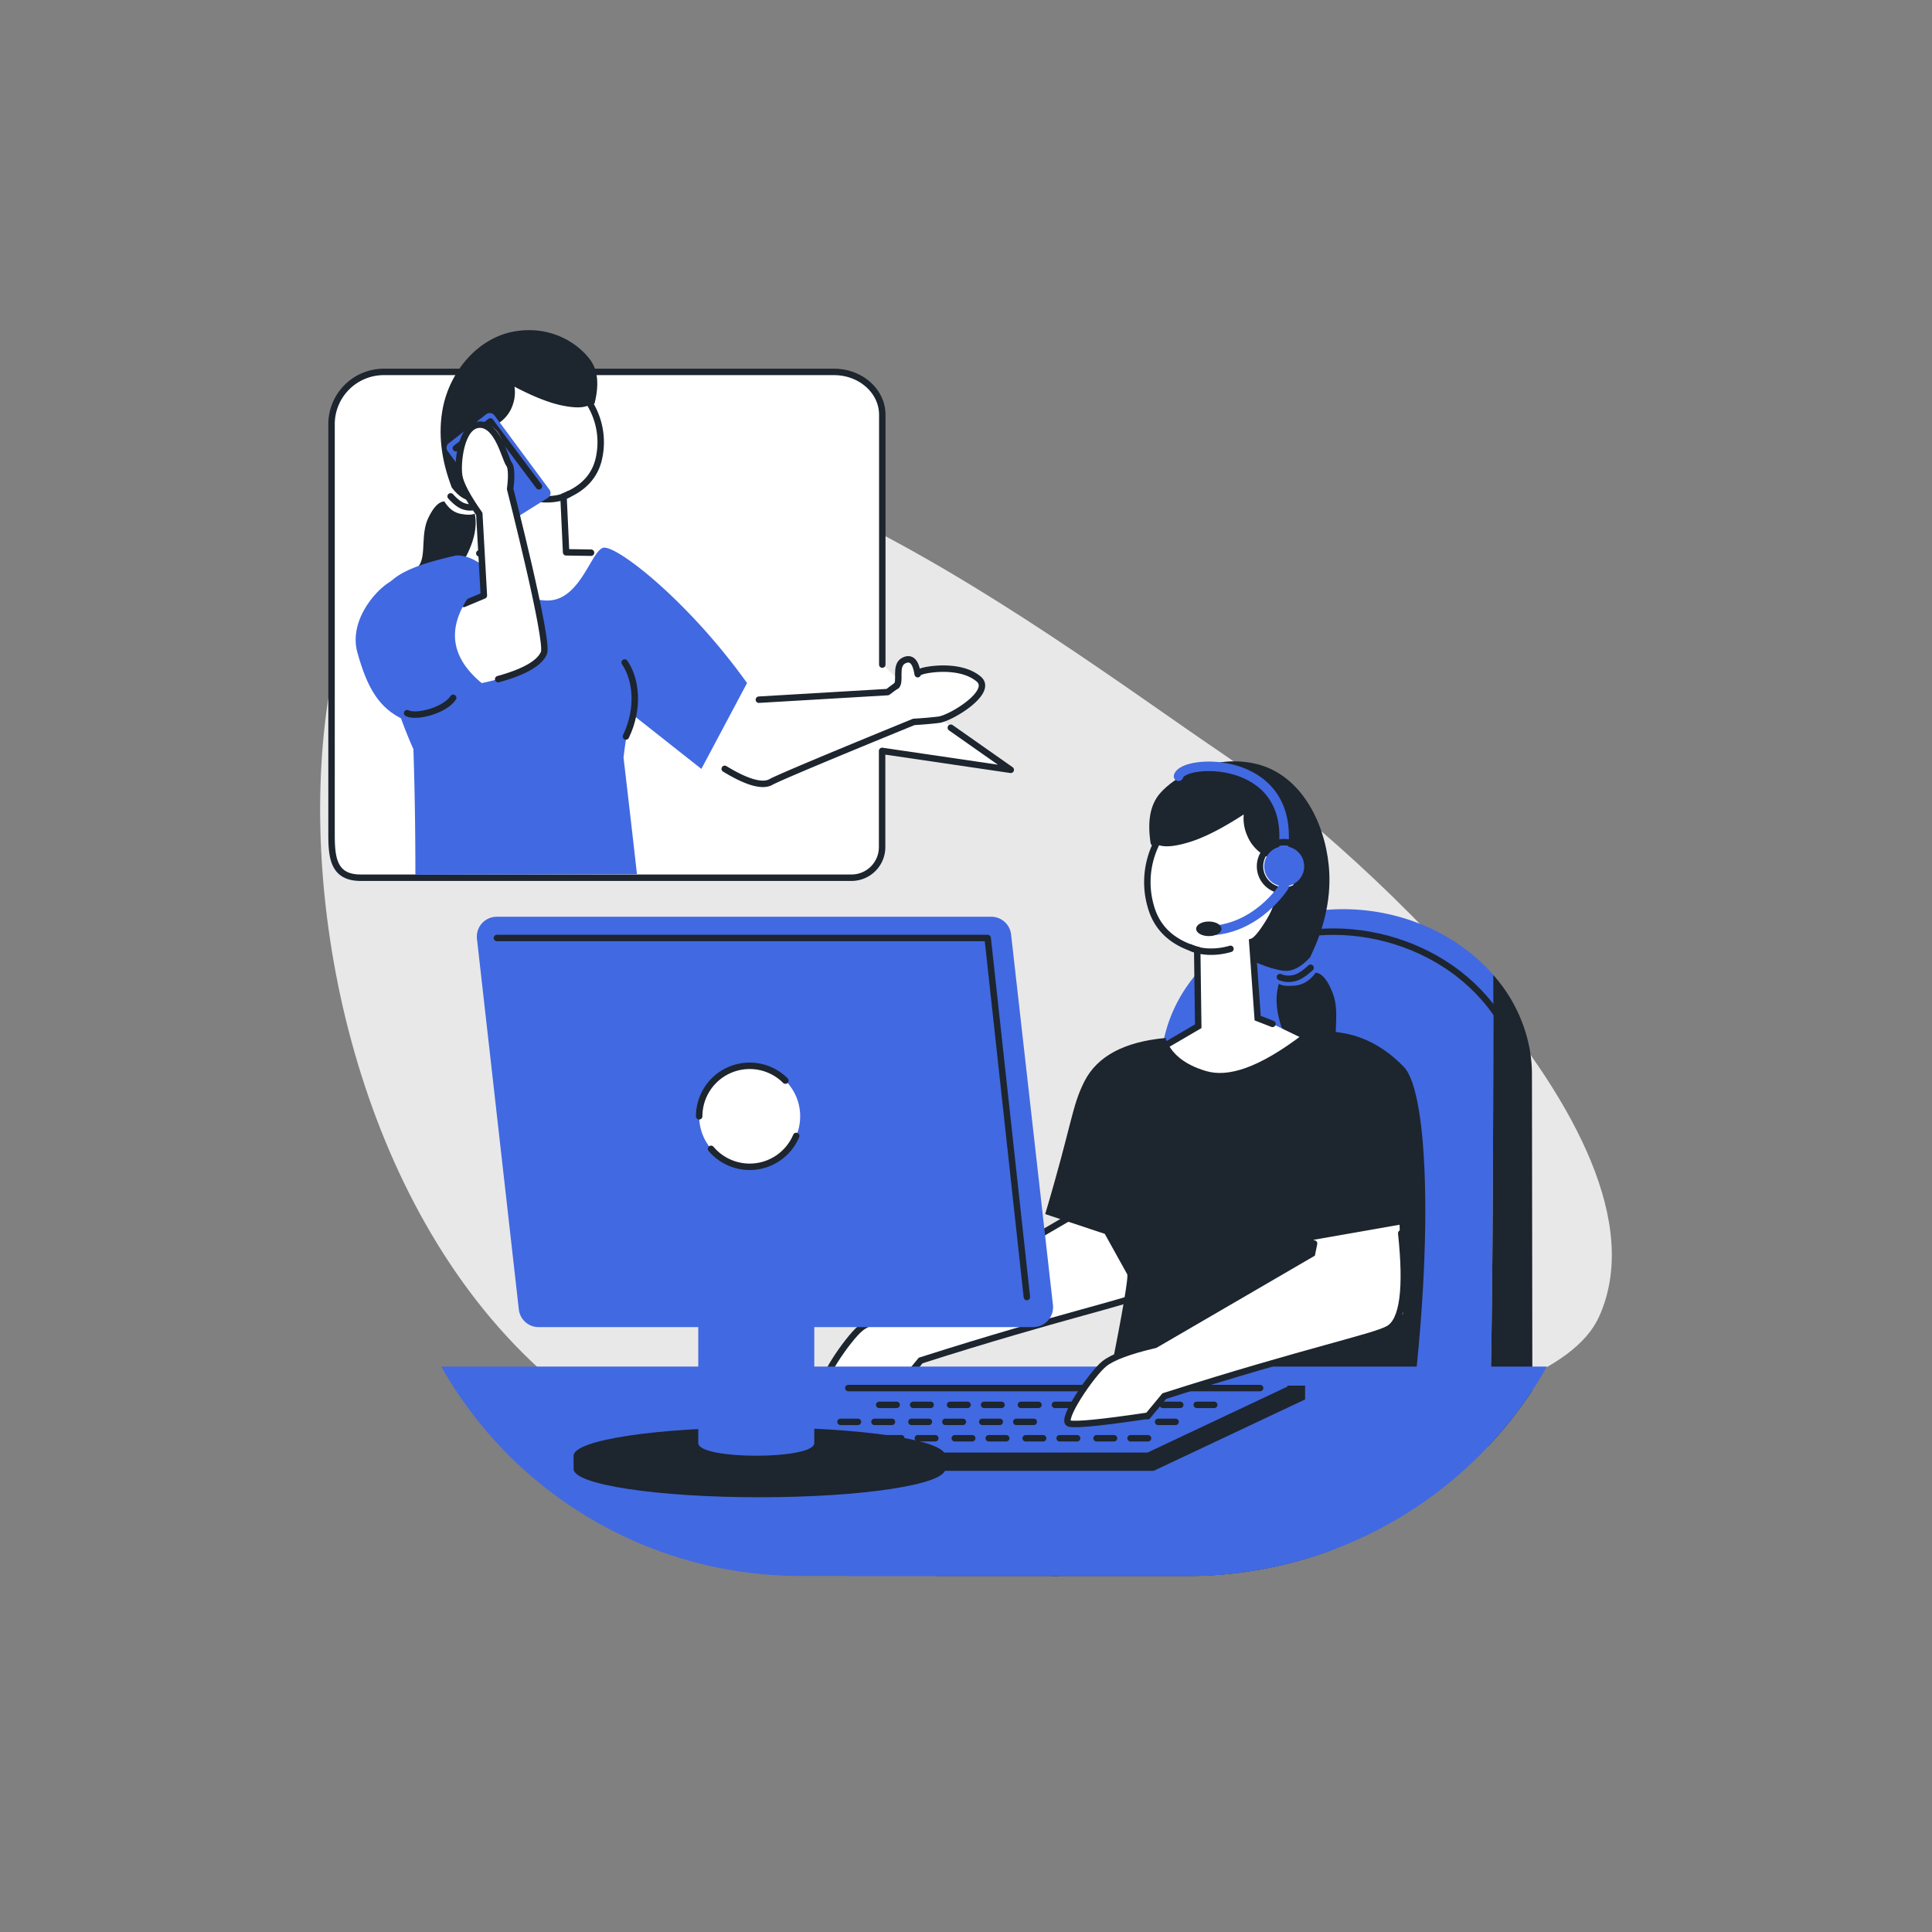 <svg id="Layer_1" data-name="Layer 1" xmlns="http://www.w3.org/2000/svg" xmlns:xlink="http://www.w3.org/1999/xlink" viewBox="0 0 1200 1200"><rect x="0" y="0" width="1200" height="1200" fill="#808080" stroke="none"/><defs><style>.cls-1,.cls-4,.cls-8,.cls-9{fill:none;}.cls-2{fill:#e9e8e8;}.cls-3{fill:#fff;}.cls-4,.cls-8{stroke:#1d252e;stroke-width:4px;}.cls-4,.cls-8,.cls-9{stroke-linecap:round;}.cls-4{stroke-linejoin:round;}.cls-5{fill:#1d252e;}.cls-6{fill:#4169e1;}.cls-7{clip-path:url(#clip-path);}.cls-9{stroke:#4169e1;stroke-width:5.91px;}</style><clipPath id="clip-path"><path class="cls-1" d="M240.9,361.83H994a0,0,0,0,1,0,0v360.9A256.12,256.12,0,0,1,737.91,978.86H497A256.12,256.12,0,0,1,240.9,722.73V361.83a0,0,0,0,1,0,0Z"/></clipPath></defs><path id="Path-141" class="cls-2" d="M758.14,467.29C647.45,392.45,393.16,193.21,260,309.14S199.75,981.74,592,921.8c147.36-22.52,370-34.95,401.22-104C1045.12,702.94,827.25,514,758.14,467.29Z"/><path class="cls-3" d="M590.57,452l37.22,26.15-79.9-11.75v59.76a19,19,0,0,1-19,19H224c-16.56,0-18.07-11.93-18.07-26.63V263.42A32.47,32.47,0,0,1,238.44,231H518c16.56,0,30,11.92,30,26.63V412.79"/><path class="cls-4" d="M590.57,452l37.22,26.15-79.9-11.75v59.76a19,19,0,0,1-19,19H224c-16.56,0-18.07-11.93-18.07-26.63V263.42A32.47,32.47,0,0,1,238.44,231H518c16.56,0,30,11.92,30,26.63V412.79"/><path id="Path-102" class="cls-5" d="M369.3,250.53q4.33-17.21-2.5-26.76c-6.83-9.54-23.26-21.71-46.52-18.05s-40.95,24.95-45.3,48.06q-4.34,23.11,5.64,49.09,6.4,8.36,13.23,8.22c6.83-.14,20.57-3.94,25.07-9Q323.41,297,369.3,250.53Z"/><path id="Path-103" class="cls-3" d="M366.3,250.6,373,267.33,371.32,287l-9.55,14.46-10.59,6.87.47,34.69,26.17.41-10.7,22.8c-16.05,9-35,10.92-55.41,9.2l-31.9-28.75L319,340.84,320.87,309l-10.44-13.13-5-12.63-8.63-.77L293.84,269l6-7,11.31-2.67,7-12.62-1.71-10.43L347.5,251Z"/><path id="Path-86" class="cls-4" d="M366.3,250.6a46,46,0,0,1,5.93,33Q368.95,301,350,308.32l1.62,34.73,15.49.24"/><path id="Path-87" class="cls-4" d="M365.66,249.39q-4.2,3.08-16.85.35t-32.39-13.5a20.62,20.62,0,0,1,.29,14.17,19.56,19.56,0,0,1-8.09,10.73q-10.78-2.52-13.57,5.9c-2.78,8.42.19,15.24,3,16.34q2.82,1.11,7.31-.15,0,6.42,6.22,14.62t9.18,8.87l-.42,34.37-22.63,2.6"/><path id="Path-98" class="cls-4" d="M353.47,306.78a21.85,21.85,0,0,1-8.13,2.89,36.29,36.29,0,0,1-12.74-.25"/><path id="Path-104" class="cls-4" d="M295.55,314.58a11.49,11.49,0,0,1-6.65.14q-4-.89-9-6.42"/><path id="Path-105" class="cls-5" d="M294.87,319q-2.47,1.32-8.67.18T276,311.46q-5.1.1-9.93,10.13c-4.84,10-1.45,22.43-5.43,29.09q-4,6.66-12.92,12.46,29.89,3,39.86-14.06T294.87,319Z"/><path id="Path-93" class="cls-3" d="M435.32,467.55q33,24.09,43.57,18.13c7.06-4,88.72-37.3,88.72-37.3s11.28-1.26,15.41-1.33c12.39-.21,34.27-19.45,24.87-25.28-4.21-2.62-25.87-6.92-33.52-5.31-2.27.48-8.58-8.2-11.88-6.37-4.09,2.28-5.46,15.43-11.14,19.78l-80,4.72-12.8-6Z"/><path id="Path-93-2" data-name="Path-93" class="cls-4" d="M556.9,425.77c-1.76,1.24-3.6,2.61-5.55,4.1l-80,4.72"/><path id="Path-93-3" data-name="Path-93" class="cls-4" d="M450.14,477.55q20.76,12.63,28.75,8.13c7.06-4,88.72-37.3,88.72-37.3s7.76-.39,15.41-1.33,34.4-17.25,24.87-25.28-25.87-6.92-33.52-5.31a22.32,22.32,0,0,0-4.15,1.38"/><path class="cls-6" d="M464,424.24l-2.93,5.52-21.66,40.73-3,5.62-.78,1.47-3.51-2.77-39.33-31.06c-2.68,1.59-5.5,26.79-5.5,26.79s.51,4.37,1.34,11.45c.76,6.52,1.79,15.34,2.91,25.14,1.31,11.31,2.76,23.94,4.09,35.86L258,543.32c0-21-.22-45.42-1-70.71q-.1-3.66-.22-7.27c-3.05-6.87-5.73-13.59-8.05-20.09a256.55,256.55,0,0,1-8-26.59,0,0,0,0,0,0,0c-4.68-19.49-5.77-35.3-4.37-44.81a23.17,23.17,0,0,1,1.77-6.56c5.45-11.44,22.89-17.21,45.07-22.26,18.8-1.08,35,29.6,58.46,27.89,18.75-1.49,25.37-29.59,32.62-32.59S426.93,372.4,464,424.24Z"/><path class="cls-6" d="M278.73,275.3l23.25-18a3.63,3.63,0,0,1,5.13.67l34.2,46.23a3.48,3.48,0,0,1-1,5L315,325.05a3.61,3.61,0,0,1-4.84-.9L278,280.09A3.46,3.46,0,0,1,278.73,275.3Z"/><polyline class="cls-4" points="283.13 278.4 304.56 261.76 334.73 302.04"/><path id="Path-93-4" data-name="Path-93" class="cls-3" d="M294.94,425.17c26.73-5.21,39.79-12.16,42.91-19.63s-21-101.85-21-101.85,1.81-12.18-.7-15.45-2.69-26.4-17.95-25-14.27,24.7-13,32.4q1.31,7.71,12.47,23.55l2.84,50.7-20.86,8.77C274.78,397.9,278.44,414,294.94,425.17Z"/><path id="Path-93-5" data-name="Path-93" class="cls-4" d="M309.42,421.83c17.09-4.68,25.94-10.32,28.43-16.29,3.13-7.47-21-101.85-21-101.85s1.81-12.18-.7-15.45-6.92-24.92-18.44-24.48-13.78,24.17-12.48,31.87q1.31,7.71,12.47,23.55l2.84,50.7-12.42,5.22"/><path id="Path-88" class="cls-6" d="M302.21,426.68c-21.56-16.22-26-35.15-10.14-57.32-22.75-10.42-37.73-12.89-47-9.42s-29,24.32-23.07,45.44S235,440,251.2,447.15,302.21,426.68,302.21,426.68Z"/><path class="cls-4" d="M388,411.5c7.13,10.32,9.23,28.33.78,45.95"/><path class="cls-4" d="M570,418.75c-.65-3.91-2.25-11.61-8.54-8.53s-1.41,13.66-5,16"/><path class="cls-4" d="M281.48,433.43c-5.3,7.95-23,12.47-28.6,9.54"/><g class="cls-7"><path class="cls-6" d="M823.83,1003.47c3.84,0,7.73-.14,11.64-.45a128,128,0,0,0,62.23-21.84l-17.72-7s42.29-45.15,44.43-75c3.47-48.34,3.09-293.68,3.09-293.68-23.87-27.29-62.75-43.71-103.81-40.36q-5.79.46-11.41,1.44c-47.27,8.14-84.56,42-90.5,85.49L694,856.16C683.47,932.91,744,1003.22,823.83,1003.47Z"/><path class="cls-8" d="M935.14,638.78c-29.95-54.32-102.08-73.32-152-50.89"/><rect class="cls-5" x="731.82" y="1017.03" width="52.07" height="46.55" transform="translate(1515.72 2080.6) rotate(-180)"/><path class="cls-5" d="M594.54,1033.72c-35.44-21.07-25.21-47.48-5.73-60.57s148-19.95,187-15.73S951.7,967.71,915.7,1030.5C890.51,1074.44,630,1054.8,594.54,1033.72Z"/><path class="cls-5" d="M880,974.22l17.72,7A124.29,124.29,0,0,0,951.8,878l-.28-210.65a89.47,89.47,0,0,0-1.61-16.78,95.63,95.63,0,0,0-22.42-45s.38,245.34-3.08,293.68C922.27,929.07,880,974.22,880,974.22Z"/><path id="Path-89" class="cls-6" d="M830.13,867.05c-72.47,25.9-137.57,25.32-137.57,25.32s-54,32.77-105.69,55c-40.64,16.26-61.51,24.28-65.43,39.56s20.77,93.2,31.88,105,48.61,29.46,65.7,32.93c134.05-77.4,74.25-105.8,196.33-150.77C846.38,950.13,890.83,905.52,830.13,867.05Z"/><path id="Path-105-2" data-name="Path-105" class="cls-5" d="M794.31,611.07q2.78,1.8,10.18,1.09t12.73-8q6,.65,10.65,12.92c4.67,12.27-.57,26.52,3.43,34.75q4,8.24,13.93,16-35.46.47-45.44-20.57T794.31,611.07Z"/><path id="Path-102-2" data-name="Path-102" class="cls-5" d="M714.74,524.1q-3.36-20.69,5.65-31.21c9-10.53,33.28-25,60.26-18.31s41.89,35.3,44.65,62.91q2.76,27.62-11.61,57.14-8.37,9.18-16.39,8.32c-8-.86-23.79-6.72-28.55-13.14Q764,583.39,714.74,524.1Z"/><path id="Path-103-2" data-name="Path-103" class="cls-3" d="M718.27,523.85l-6,20.39,4,23,12.77,16,13.19,6.94,1.68,23.72.31,23.58-25.73,15.05C713.18,658,758,672.71,773.8,671.74c26.34-1.62,38.19-25.32,38.19-25.32l-29.16-14.08-4.89-44.76L788.8,571l4.56-15.39,10.07-1.83,2-16.17-7.79-7.6L784,528.13,774.45,514l.9-12.44-35,20.68Z"/><path id="Path-86-2" data-name="Path-86" class="cls-8" d="M718.27,523.85a54.22,54.22,0,0,0-3.42,39.37q5.73,20.12,28.76,26.72l.64,47.47-19.7,11.52"/><path id="Path-87-2" data-name="Path-87" class="cls-8" d="M718.9,522.36q5.25,3.17,19.83-1.4t36.62-19.36a24.26,24.26,0,0,0,1.18,16.68A23.05,23.05,0,0,0,787.19,530q12.4-4.12,16.58,5.47c4.18,9.59,1.42,17.92-1.79,19.53a13.19,13.19,0,0,1-8.57,1.38c.48,5-1.48,10.2-5.79,17.08s-7.58,10.68-9.83,11.42l3.37,47.5,9.21,3.57"/><path id="Path-98-2" data-name="Path-98" class="cls-8" d="M739.4,588.49q3.44,1.92,9.86,2.52a42.62,42.62,0,0,0,15-1.67"/><path id="Path-104-2" data-name="Path-104" class="cls-8" d="M795,606.88a13.5,13.5,0,0,0,7.81.84q4.8-.63,11.22-6.63"/><polygon id="Path-108" class="cls-3" points="664.63 747.98 663.86 756.21 564.51 813.56 536.82 821.95 518.43 843.65 511.09 861.71 560.82 857.38 571.79 845.02 710.41 804.89 719.98 793.91 717.91 738.63 664.63 747.98"/><path id="Path-92" class="cls-8" d="M664.82,750.28l-1.28,6.29-97.43,56.69Q542.2,818.84,534.48,825c-7.71,6.19-27.82,35.59-21.72,37.08q6.09,1.49,48.06-4.73"/><path id="Path-93-6" data-name="Path-93" class="cls-8" d="M719,743.89q5.49,51.45-7.76,59.27c-8.83,5.22-51.19,13.72-139.4,41.86l-10.33,12.52"/><path id="Path-88-2" data-name="Path-88" class="cls-5" d="M723.89,644.71q5,14.5,25.08,20.5c13.35,4,32.26-1.2,61.17-23.38,25.64-4.52,46.13,4.55,61.84,20.87s18.3,114.35,3.43,224.19L680.07,900.17c0-.12,22.7-108.09,19.94-108.92l-13.82-24.89-37-12.27c16.64-55.82,16.43-66.83,24.37-82.44S698.3,647.06,723.89,644.71Z"/><path id="Path-99" class="cls-8" d="M707.69,707.74q-9,26.64-3.23,50.47t18.73,33.22l8.21,53.47"/><path class="cls-8" d="M726.48,931.85s-19.64,30-41.85,24.41S652,987.06,652,987.06"/><rect class="cls-6" x="82.96" y="848.81" width="943.34" height="304.05"/><polygon class="cls-5" points="810.62 869.21 716.55 913.56 400.02 913.56 400.02 905.02 494.1 860.65 810.62 860.65 810.62 869.21"/><polygon class="cls-6" points="799.62 861.25 712.73 902.22 420.34 902.22 420.34 894.32 507.25 853.34 799.62 853.34 799.62 861.25"/><line class="cls-8" x1="546.07" y1="872.58" x2="556.92" y2="872.58"/><line class="cls-8" x1="567.18" y1="872.58" x2="578.03" y2="872.58"/><line class="cls-8" x1="590.11" y1="872.58" x2="600.96" y2="872.58"/><line class="cls-8" x1="611.22" y1="872.58" x2="622.07" y2="872.58"/><line class="cls-8" x1="634.14" y1="872.58" x2="645" y2="872.58"/><line class="cls-8" x1="655.25" y1="872.58" x2="666.1" y2="872.58"/><line class="cls-8" x1="678.18" y1="872.58" x2="689.03" y2="872.58"/><line class="cls-8" x1="699.29" y1="872.58" x2="710.14" y2="872.58"/><line class="cls-8" x1="722.22" y1="872.58" x2="733.07" y2="872.58"/><line class="cls-8" x1="743.33" y1="872.58" x2="754.18" y2="872.58"/><line class="cls-8" x1="522.05" y1="883.14" x2="532.9" y2="883.14"/><line class="cls-8" x1="543.16" y1="883.14" x2="554.01" y2="883.14"/><line class="cls-8" x1="566.09" y1="883.14" x2="576.94" y2="883.14"/><line class="cls-8" x1="587.2" y1="883.14" x2="598.05" y2="883.14"/><line class="cls-8" x1="610.12" y1="883.14" x2="620.98" y2="883.14"/><line class="cls-8" x1="631.23" y1="883.14" x2="642.08" y2="883.14"/><line class="cls-8" x1="719.31" y1="883.14" x2="730.16" y2="883.14"/><line class="cls-8" x1="504.95" y1="893.33" x2="515.8" y2="893.33"/><line class="cls-8" x1="526.06" y1="893.33" x2="536.91" y2="893.33"/><line class="cls-8" x1="548.98" y1="893.33" x2="559.83" y2="893.33"/><line class="cls-8" x1="570.09" y1="893.33" x2="580.94" y2="893.33"/><line class="cls-8" x1="593.02" y1="893.33" x2="603.87" y2="893.33"/><line class="cls-8" x1="614.13" y1="893.33" x2="624.98" y2="893.33"/><line class="cls-8" x1="637.06" y1="893.33" x2="647.91" y2="893.33"/><line class="cls-8" x1="658.16" y1="893.33" x2="669.02" y2="893.33"/><line class="cls-8" x1="681.09" y1="893.33" x2="691.94" y2="893.33"/><line class="cls-8" x1="702.2" y1="893.33" x2="713.05" y2="893.33"/><line class="cls-8" x1="526.92" y1="862.16" x2="782.69" y2="862.16"/><polygon id="Path-108-2" data-name="Path-108" class="cls-3" points="816.01 770.04 815.24 778.27 715.89 835.63 688.2 844.02 669.81 865.71 662.47 883.77 712.2 879.45 723.17 867.09 861.79 826.96 871.36 815.97 869.29 760.7 816.01 770.04"/><path id="Path-92-2" data-name="Path-92" class="cls-8" d="M816.2,772.34l-1.28,6.29-97.43,56.69q-23.91,5.58-31.63,11.77c-7.71,6.19-27.82,35.6-21.72,37.09q6.09,1.49,48.06-4.73"/><path id="Path-93-7" data-name="Path-93" class="cls-8" d="M870.33,766q5.49,51.45-7.76,59.28c-8.83,5.21-51.19,13.72-139.4,41.86L712.84,879.6"/><path class="cls-6" d="M615.71,569.42H308.53a12.35,12.35,0,0,0-12.28,13.74l26,230.13a12.36,12.36,0,0,0,12.28,11H641.7A12.36,12.36,0,0,0,654,810.51L628,580.39A12.35,12.35,0,0,0,615.71,569.42Z"/><path class="cls-5" d="M587.17,912.39c0,9.71-51.69,17.58-115.45,17.58s-115.45-7.87-115.45-17.58v-8.21c0-9.7,51.69-17.56,115.45-17.56s115.45,7.86,115.45,17.56Z"/><path class="cls-6" d="M505.77,896.33c0,10.47-72.07,10.47-72.07,0V693h72.07Z"/><polyline class="cls-4" points="308.65 582.61 613.46 582.61 637.81 805.62"/><circle class="cls-3" cx="465.64" cy="693.36" r="31.36"/><path class="cls-4" d="M434.28,693.36a31.36,31.36,0,0,1,53.53-22.18"/><path class="cls-4" d="M494.53,705.56a31.37,31.37,0,0,1-52.89,8"/></g><path class="cls-9" d="M732,482.19c2.47-10.68,70.29-13.77,65.35,42.93"/><circle class="cls-8" cx="797.62" cy="538.08" r="15"/><circle class="cls-6" cx="797.62" cy="538.08" r="12.44"/><path class="cls-9" d="M797.62,550.52s-17.14,27.6-48.35,27.6"/><ellipse class="cls-5" cx="750.81" cy="576.9" rx="7.87" ry="4.53"/></svg>